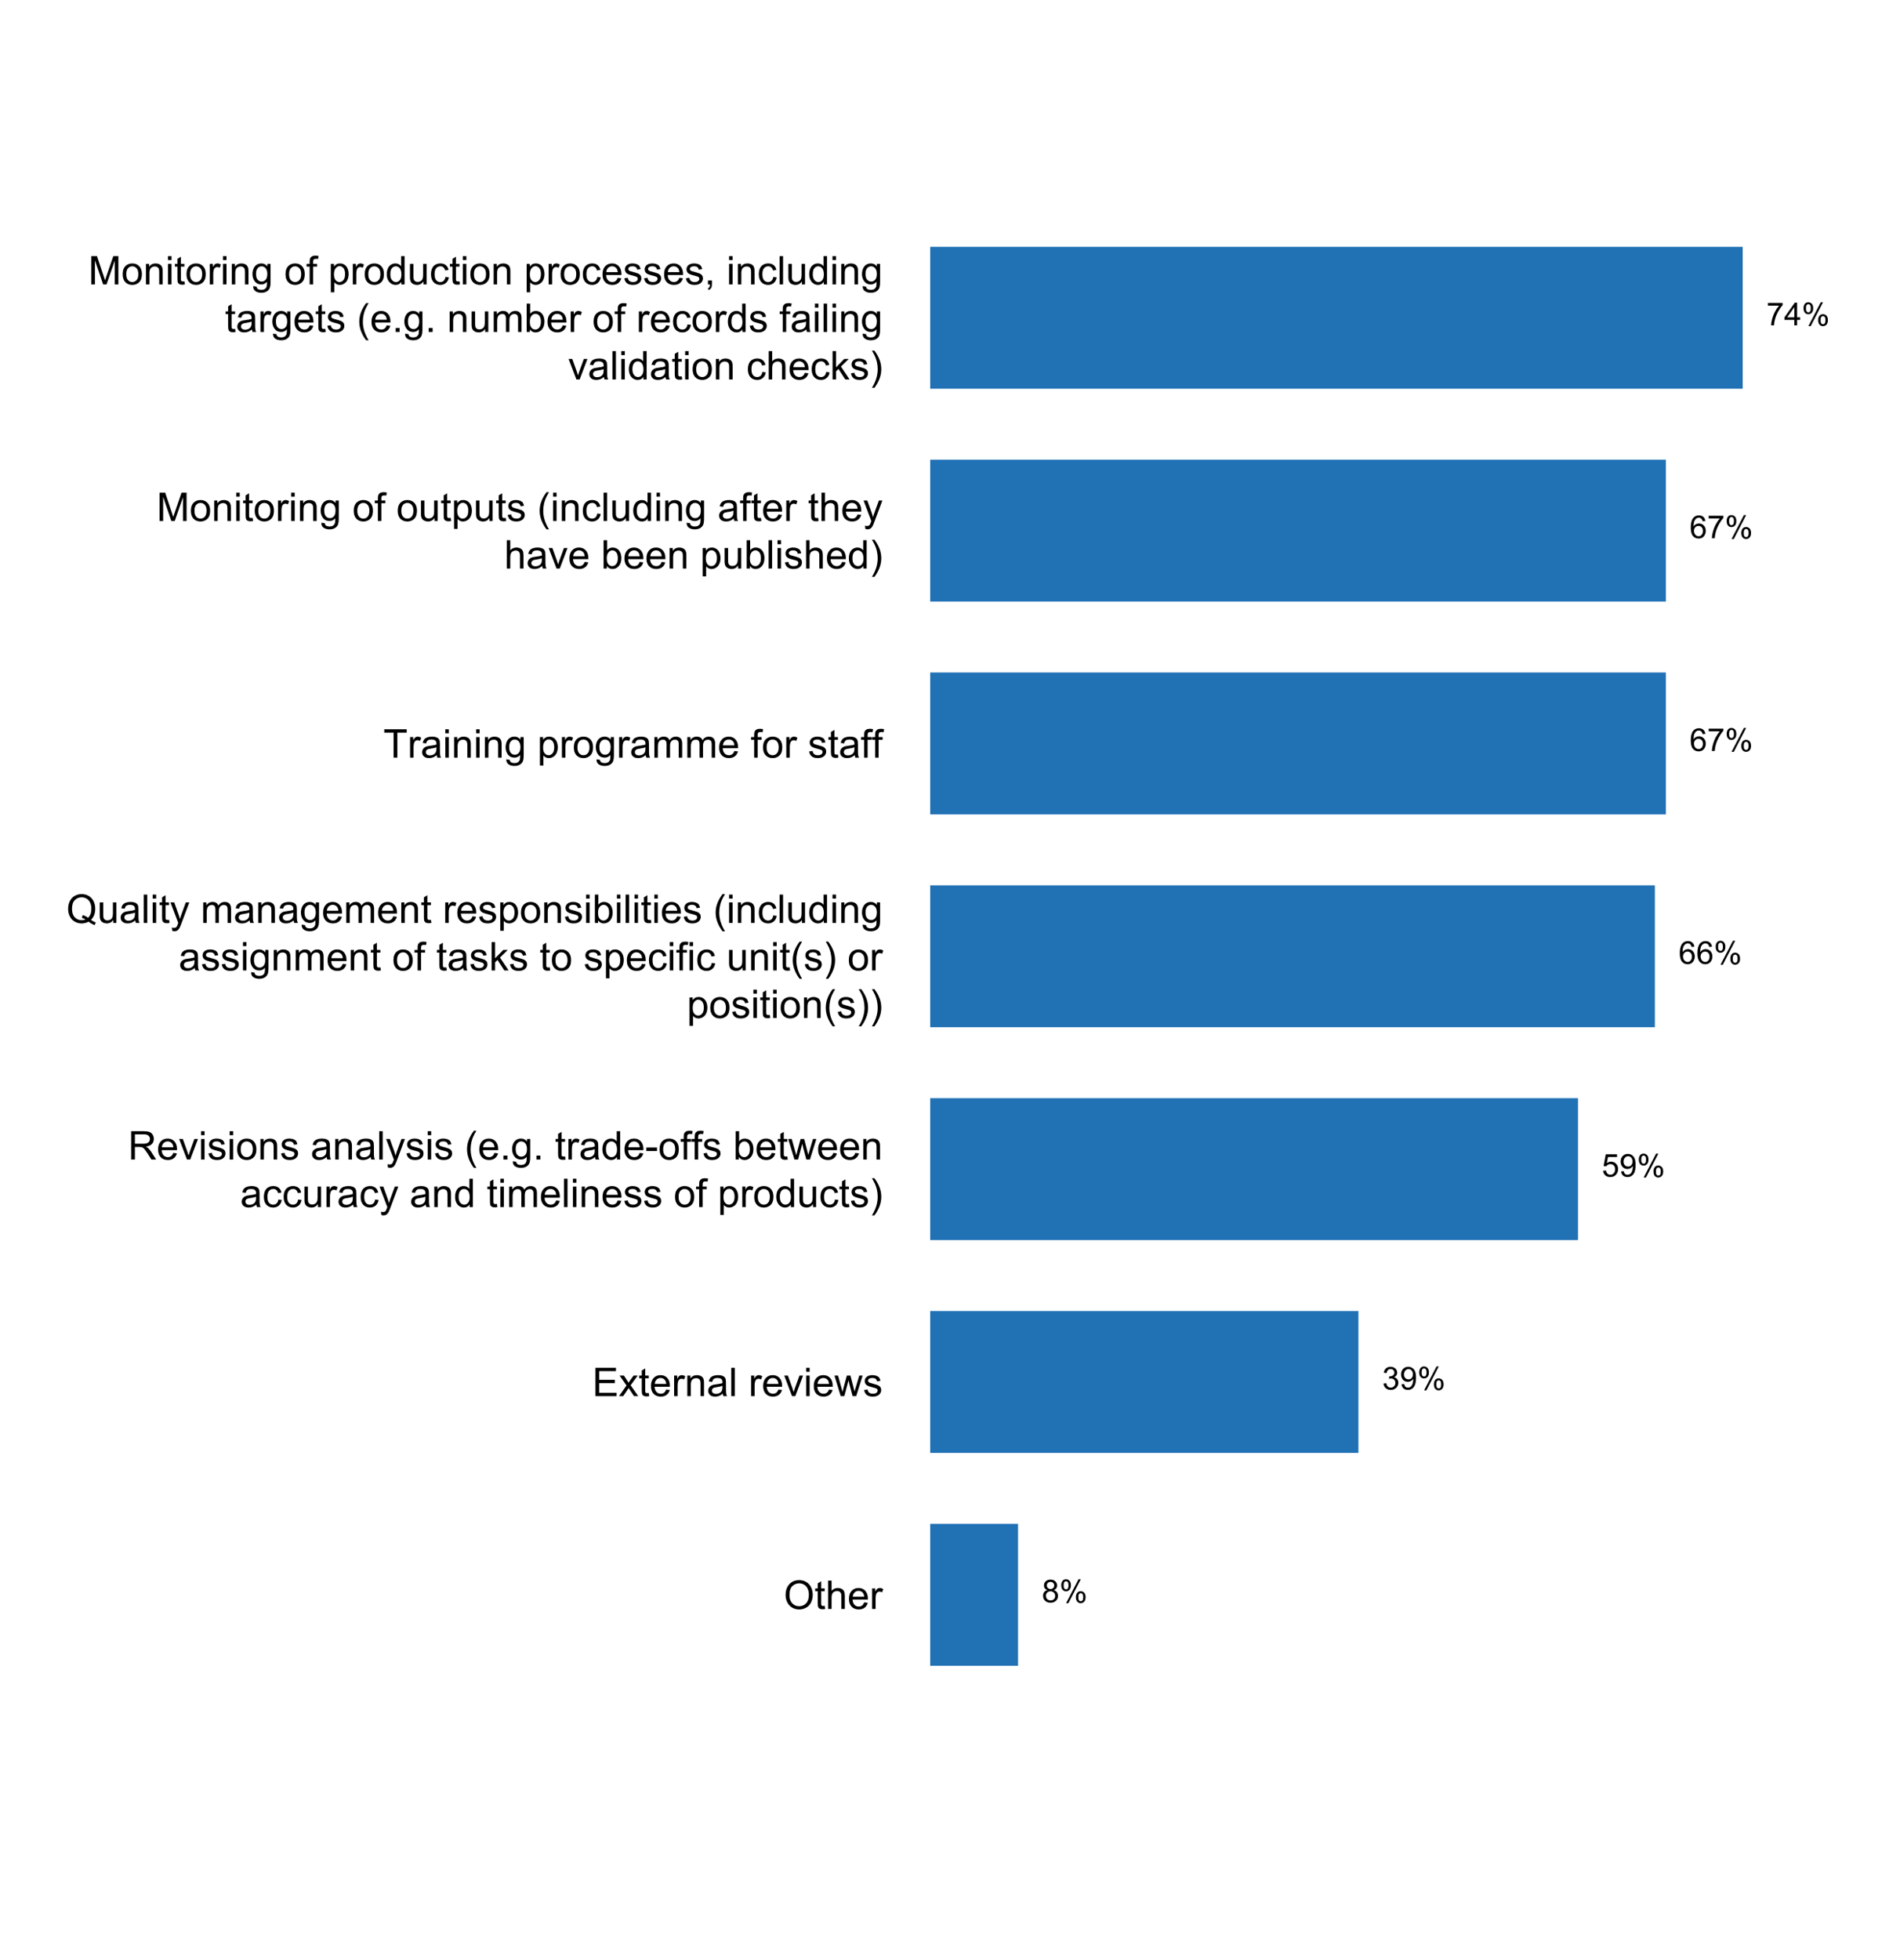 <?xml version="1.0" encoding="UTF-8"?>
<svg xmlns="http://www.w3.org/2000/svg" xmlns:xlink="http://www.w3.org/1999/xlink" width="576pt" height="594pt" viewBox="0 0 576 594" version="1.1">
<defs>
<g>
<symbol overflow="visible" id="glyph0-0">
<path style="stroke:none;" d="M 1.5 0 L 1.5 -7.5 L 7.5 -7.5 L 7.5 0 Z M 1.688 -0.188 L 7.312 -0.188 L 7.312 -7.312 L 1.688 -7.312 Z M 1.688 -0.188 "/>
</symbol>
<symbol overflow="visible" id="glyph0-1">
<path style="stroke:none;" d="M 0.578 -4.184 C 0.574 -5.605 0.957 -6.719 1.727 -7.531 C 2.488 -8.336 3.477 -8.742 4.695 -8.742 C 5.484 -8.742 6.199 -8.551 6.836 -8.172 C 7.473 -7.793 7.957 -7.266 8.293 -6.586 C 8.625 -5.906 8.793 -5.137 8.797 -4.281 C 8.793 -3.41 8.617 -2.633 8.27 -1.945 C 7.914 -1.258 7.418 -0.734 6.773 -0.383 C 6.125 -0.027 5.43 0.145 4.688 0.148 C 3.879 0.145 3.156 -0.047 2.52 -0.438 C 1.879 -0.824 1.395 -1.359 1.07 -2.039 C 0.738 -2.715 0.574 -3.43 0.578 -4.184 Z M 1.75 -4.164 C 1.746 -3.129 2.023 -2.312 2.586 -1.719 C 3.141 -1.121 3.84 -0.824 4.68 -0.828 C 5.535 -0.824 6.238 -1.125 6.793 -1.73 C 7.344 -2.328 7.621 -3.184 7.625 -4.289 C 7.621 -4.984 7.504 -5.594 7.27 -6.117 C 7.031 -6.641 6.684 -7.043 6.23 -7.332 C 5.77 -7.617 5.262 -7.762 4.699 -7.766 C 3.895 -7.762 3.199 -7.484 2.621 -6.934 C 2.035 -6.379 1.746 -5.457 1.75 -4.164 Z M 1.75 -4.164 "/>
</symbol>
<symbol overflow="visible" id="glyph0-2">
<path style="stroke:none;" d="M 3.094 -0.945 L 3.246 -0.012 C 2.949 0.051 2.684 0.082 2.449 0.082 C 2.066 0.082 1.77 0.023 1.559 -0.098 C 1.348 -0.219 1.199 -0.379 1.113 -0.578 C 1.027 -0.773 0.984 -1.188 0.984 -1.82 L 0.984 -5.402 L 0.211 -5.402 L 0.211 -6.223 L 0.984 -6.223 L 0.984 -7.766 L 2.031 -8.398 L 2.031 -6.223 L 3.094 -6.223 L 3.094 -5.402 L 2.031 -5.402 L 2.031 -1.766 C 2.027 -1.461 2.047 -1.27 2.086 -1.184 C 2.125 -1.098 2.184 -1.027 2.27 -0.977 C 2.352 -0.926 2.473 -0.902 2.633 -0.902 C 2.742 -0.902 2.898 -0.914 3.094 -0.945 Z M 3.094 -0.945 "/>
</symbol>
<symbol overflow="visible" id="glyph0-3">
<path style="stroke:none;" d="M 0.789 0 L 0.789 -8.59 L 1.844 -8.59 L 1.844 -5.508 C 2.336 -6.078 2.957 -6.363 3.711 -6.363 C 4.164 -6.363 4.566 -6.27 4.91 -6.09 C 5.25 -5.906 5.492 -5.656 5.641 -5.34 C 5.785 -5.016 5.859 -4.551 5.859 -3.945 L 5.859 0 L 4.805 0 L 4.805 -3.945 C 4.805 -4.469 4.688 -4.852 4.461 -5.094 C 4.227 -5.328 3.906 -5.449 3.492 -5.453 C 3.18 -5.449 2.883 -5.367 2.609 -5.211 C 2.328 -5.047 2.133 -4.828 2.02 -4.551 C 1.898 -4.273 1.84 -3.891 1.844 -3.406 L 1.844 0 Z M 0.789 0 "/>
</symbol>
<symbol overflow="visible" id="glyph0-4">
<path style="stroke:none;" d="M 5.051 -2.004 L 6.141 -1.867 C 5.969 -1.23 5.648 -0.738 5.184 -0.387 C 4.719 -0.035 4.125 0.141 3.406 0.141 C 2.492 0.141 1.77 -0.137 1.238 -0.699 C 0.699 -1.254 0.434 -2.043 0.438 -3.059 C 0.434 -4.105 0.703 -4.918 1.246 -5.496 C 1.781 -6.074 2.48 -6.363 3.344 -6.363 C 4.176 -6.363 4.855 -6.078 5.383 -5.512 C 5.91 -4.945 6.176 -4.148 6.176 -3.125 C 6.176 -3.059 6.172 -2.965 6.172 -2.844 L 1.531 -2.844 C 1.562 -2.156 1.758 -1.633 2.109 -1.27 C 2.457 -0.906 2.891 -0.727 3.41 -0.727 C 3.797 -0.727 4.125 -0.828 4.402 -1.031 C 4.672 -1.234 4.891 -1.559 5.051 -2.004 Z M 1.586 -3.711 L 5.062 -3.711 C 5.016 -4.227 4.883 -4.621 4.664 -4.887 C 4.328 -5.293 3.891 -5.496 3.359 -5.496 C 2.871 -5.496 2.465 -5.332 2.137 -5.008 C 1.805 -4.684 1.621 -4.25 1.586 -3.711 Z M 1.586 -3.711 "/>
</symbol>
<symbol overflow="visible" id="glyph0-5">
<path style="stroke:none;" d="M 0.781 0 L 0.781 -6.223 L 1.727 -6.223 L 1.727 -5.281 C 1.969 -5.719 2.191 -6.012 2.398 -6.152 C 2.602 -6.293 2.828 -6.363 3.078 -6.363 C 3.43 -6.363 3.793 -6.25 4.16 -6.023 L 3.797 -5.047 C 3.539 -5.195 3.281 -5.273 3.023 -5.273 C 2.793 -5.273 2.586 -5.203 2.402 -5.066 C 2.215 -4.926 2.082 -4.734 2.008 -4.488 C 1.891 -4.113 1.832 -3.703 1.836 -3.258 L 1.836 0 Z M 0.781 0 "/>
</symbol>
<symbol overflow="visible" id="glyph0-6">
<path style="stroke:none;" d="M 0.949 0 L 0.949 -8.59 L 7.16 -8.59 L 7.16 -7.578 L 2.086 -7.578 L 2.086 -4.945 L 6.836 -4.945 L 6.836 -3.938 L 2.086 -3.938 L 2.086 -1.016 L 7.359 -1.016 L 7.359 0 Z M 0.949 0 "/>
</symbol>
<symbol overflow="visible" id="glyph0-7">
<path style="stroke:none;" d="M 0.086 0 L 2.359 -3.234 L 0.258 -6.223 L 1.578 -6.223 L 2.531 -4.766 C 2.711 -4.484 2.855 -4.254 2.965 -4.066 C 3.137 -4.324 3.293 -4.551 3.438 -4.75 L 4.488 -6.223 L 5.75 -6.223 L 3.598 -3.293 L 5.914 0 L 4.617 0 L 3.34 -1.934 L 3 -2.453 L 1.367 0 Z M 0.086 0 "/>
</symbol>
<symbol overflow="visible" id="glyph0-8">
<path style="stroke:none;" d="M 0.789 0 L 0.789 -6.223 L 1.742 -6.223 L 1.742 -5.336 C 2.195 -6.02 2.855 -6.363 3.719 -6.363 C 4.09 -6.363 4.434 -6.293 4.754 -6.16 C 5.066 -6.023 5.305 -5.848 5.461 -5.633 C 5.617 -5.41 5.727 -5.152 5.789 -4.852 C 5.828 -4.656 5.848 -4.312 5.848 -3.828 L 5.848 0 L 4.793 0 L 4.793 -3.785 C 4.793 -4.215 4.75 -4.535 4.668 -4.75 C 4.586 -4.961 4.441 -5.129 4.234 -5.258 C 4.023 -5.383 3.777 -5.449 3.5 -5.449 C 3.047 -5.449 2.66 -5.305 2.332 -5.02 C 2.004 -4.734 1.84 -4.195 1.844 -3.398 L 1.844 0 Z M 0.789 0 "/>
</symbol>
<symbol overflow="visible" id="glyph0-9">
<path style="stroke:none;" d="M 4.852 -0.766 C 4.461 -0.434 4.082 -0.199 3.723 -0.062 C 3.355 0.074 2.969 0.141 2.562 0.141 C 1.875 0.141 1.352 -0.023 0.984 -0.359 C 0.617 -0.688 0.434 -1.117 0.434 -1.641 C 0.434 -1.945 0.5 -2.223 0.641 -2.473 C 0.777 -2.723 0.961 -2.926 1.188 -3.082 C 1.41 -3.234 1.664 -3.348 1.945 -3.43 C 2.152 -3.477 2.465 -3.531 2.883 -3.586 C 3.734 -3.688 4.359 -3.809 4.766 -3.949 C 4.766 -4.09 4.77 -4.18 4.77 -4.227 C 4.77 -4.648 4.668 -4.953 4.469 -5.133 C 4.199 -5.371 3.801 -5.488 3.27 -5.492 C 2.77 -5.488 2.402 -5.402 2.168 -5.23 C 1.934 -5.055 1.758 -4.746 1.648 -4.305 L 0.617 -4.445 C 0.707 -4.887 0.863 -5.242 1.078 -5.516 C 1.289 -5.781 1.598 -5.992 2.008 -6.141 C 2.41 -6.289 2.883 -6.363 3.422 -6.363 C 3.953 -6.363 4.383 -6.301 4.715 -6.176 C 5.047 -6.051 5.293 -5.891 5.449 -5.703 C 5.605 -5.512 5.715 -5.273 5.777 -4.984 C 5.809 -4.805 5.824 -4.48 5.828 -4.016 L 5.828 -2.609 C 5.824 -1.625 5.848 -1.004 5.895 -0.746 C 5.941 -0.484 6.031 -0.238 6.164 0 L 5.062 0 C 4.953 -0.219 4.883 -0.473 4.852 -0.766 Z M 4.766 -3.125 C 4.375 -2.965 3.801 -2.832 3.039 -2.727 C 2.605 -2.66 2.301 -2.59 2.121 -2.516 C 1.941 -2.434 1.801 -2.32 1.703 -2.172 C 1.605 -2.02 1.559 -1.852 1.559 -1.672 C 1.559 -1.387 1.664 -1.152 1.875 -0.969 C 2.086 -0.777 2.398 -0.684 2.812 -0.688 C 3.219 -0.684 3.578 -0.773 3.895 -0.953 C 4.211 -1.129 4.445 -1.371 4.594 -1.68 C 4.707 -1.918 4.762 -2.27 4.766 -2.734 Z M 4.766 -3.125 "/>
</symbol>
<symbol overflow="visible" id="glyph0-10">
<path style="stroke:none;" d="M 0.766 0 L 0.766 -8.59 L 1.82 -8.59 L 1.82 0 Z M 0.766 0 "/>
</symbol>
<symbol overflow="visible" id="glyph0-11">
<path style="stroke:none;" d=""/>
</symbol>
<symbol overflow="visible" id="glyph0-12">
<path style="stroke:none;" d="M 2.52 0 L 0.152 -6.223 L 1.266 -6.223 L 2.602 -2.496 C 2.746 -2.09 2.879 -1.672 3 -1.242 C 3.094 -1.57 3.223 -1.965 3.391 -2.426 L 4.773 -6.223 L 5.859 -6.223 L 3.504 0 Z M 2.52 0 "/>
</symbol>
<symbol overflow="visible" id="glyph0-13">
<path style="stroke:none;" d="M 0.797 -7.375 L 0.797 -8.59 L 1.852 -8.59 L 1.852 -7.375 Z M 0.797 0 L 0.797 -6.223 L 1.852 -6.223 L 1.852 0 Z M 0.797 0 "/>
</symbol>
<symbol overflow="visible" id="glyph0-14">
<path style="stroke:none;" d="M 1.938 0 L 0.035 -6.223 L 1.125 -6.223 L 2.117 -2.633 L 2.484 -1.297 C 2.5 -1.359 2.605 -1.789 2.805 -2.578 L 3.797 -6.223 L 4.883 -6.223 L 5.812 -2.613 L 6.125 -1.422 L 6.48 -2.625 L 7.547 -6.223 L 8.57 -6.223 L 6.625 0 L 5.531 0 L 4.539 -3.727 L 4.301 -4.789 L 3.039 0 Z M 1.938 0 "/>
</symbol>
<symbol overflow="visible" id="glyph0-15">
<path style="stroke:none;" d="M 0.367 -1.859 L 1.414 -2.023 C 1.469 -1.602 1.633 -1.281 1.902 -1.059 C 2.168 -0.836 2.543 -0.727 3.023 -0.727 C 3.508 -0.727 3.867 -0.824 4.102 -1.023 C 4.336 -1.219 4.453 -1.449 4.453 -1.719 C 4.453 -1.953 4.348 -2.141 4.141 -2.281 C 3.996 -2.371 3.637 -2.492 3.062 -2.637 C 2.289 -2.832 1.754 -3 1.457 -3.145 C 1.156 -3.285 0.93 -3.48 0.777 -3.734 C 0.621 -3.984 0.543 -4.266 0.547 -4.57 C 0.543 -4.844 0.605 -5.098 0.734 -5.34 C 0.859 -5.574 1.035 -5.773 1.254 -5.93 C 1.418 -6.047 1.641 -6.148 1.926 -6.234 C 2.207 -6.32 2.512 -6.363 2.836 -6.363 C 3.324 -6.363 3.75 -6.293 4.121 -6.152 C 4.488 -6.012 4.762 -5.82 4.938 -5.578 C 5.113 -5.336 5.234 -5.016 5.305 -4.617 L 4.273 -4.477 C 4.223 -4.797 4.086 -5.047 3.863 -5.227 C 3.637 -5.406 3.32 -5.496 2.914 -5.496 C 2.426 -5.496 2.082 -5.414 1.875 -5.254 C 1.664 -5.094 1.559 -4.906 1.562 -4.695 C 1.559 -4.555 1.602 -4.434 1.695 -4.324 C 1.773 -4.211 1.91 -4.117 2.098 -4.043 C 2.203 -4.004 2.512 -3.914 3.031 -3.773 C 3.773 -3.574 4.293 -3.41 4.59 -3.285 C 4.879 -3.156 5.113 -2.973 5.285 -2.73 C 5.453 -2.488 5.535 -2.188 5.539 -1.828 C 5.535 -1.477 5.434 -1.145 5.23 -0.832 C 5.023 -0.52 4.727 -0.277 4.34 -0.113 C 3.953 0.059 3.516 0.141 3.031 0.141 C 2.219 0.141 1.602 -0.027 1.18 -0.363 C 0.754 -0.699 0.484 -1.195 0.367 -1.859 Z M 0.367 -1.859 "/>
</symbol>
<symbol overflow="visible" id="glyph0-16">
<path style="stroke:none;" d="M 0.945 0 L 0.945 -8.59 L 4.75 -8.59 C 5.512 -8.59 6.094 -8.512 6.496 -8.355 C 6.891 -8.199 7.211 -7.926 7.453 -7.539 C 7.691 -7.145 7.809 -6.715 7.812 -6.246 C 7.809 -5.637 7.613 -5.121 7.219 -4.703 C 6.82 -4.285 6.211 -4.02 5.391 -3.906 C 5.691 -3.762 5.918 -3.621 6.078 -3.48 C 6.406 -3.176 6.723 -2.793 7.02 -2.336 L 8.516 0 L 7.086 0 L 5.945 -1.789 C 5.613 -2.301 5.34 -2.695 5.125 -2.973 C 4.91 -3.242 4.719 -3.434 4.551 -3.547 C 4.379 -3.652 4.207 -3.73 4.031 -3.773 C 3.898 -3.797 3.688 -3.809 3.398 -3.812 L 2.078 -3.812 L 2.078 0 Z M 2.078 -4.797 L 4.523 -4.797 C 5.043 -4.793 5.449 -4.848 5.742 -4.957 C 6.031 -5.066 6.254 -5.238 6.41 -5.473 C 6.562 -5.707 6.637 -5.965 6.641 -6.246 C 6.637 -6.652 6.488 -6.984 6.195 -7.246 C 5.898 -7.508 5.434 -7.641 4.797 -7.641 L 2.078 -7.641 Z M 2.078 -4.797 "/>
</symbol>
<symbol overflow="visible" id="glyph0-17">
<path style="stroke:none;" d="M 0.398 -3.109 C 0.398 -4.262 0.719 -5.117 1.359 -5.672 C 1.895 -6.133 2.547 -6.363 3.316 -6.363 C 4.172 -6.363 4.871 -6.082 5.414 -5.52 C 5.953 -4.957 6.223 -4.184 6.227 -3.199 C 6.223 -2.398 6.102 -1.766 5.867 -1.309 C 5.625 -0.848 5.277 -0.492 4.82 -0.238 C 4.359 0.016 3.859 0.141 3.316 0.141 C 2.441 0.141 1.734 -0.137 1.203 -0.695 C 0.664 -1.254 0.398 -2.059 0.398 -3.109 Z M 1.484 -3.109 C 1.48 -2.309 1.656 -1.711 2.004 -1.32 C 2.348 -0.922 2.785 -0.727 3.316 -0.727 C 3.84 -0.727 4.273 -0.926 4.621 -1.324 C 4.969 -1.723 5.145 -2.328 5.145 -3.148 C 5.145 -3.914 4.969 -4.496 4.617 -4.895 C 4.266 -5.289 3.832 -5.488 3.316 -5.492 C 2.785 -5.488 2.348 -5.293 2.004 -4.898 C 1.656 -4.5 1.48 -3.902 1.484 -3.109 Z M 1.484 -3.109 "/>
</symbol>
<symbol overflow="visible" id="glyph0-18">
<path style="stroke:none;" d="M 0.742 2.398 L 0.625 1.406 C 0.855 1.469 1.059 1.5 1.23 1.5 C 1.465 1.5 1.652 1.461 1.793 1.383 C 1.934 1.305 2.047 1.195 2.141 1.055 C 2.203 0.949 2.312 0.688 2.461 0.27 C 2.48 0.207 2.512 0.121 2.555 0.012 L 0.195 -6.223 L 1.328 -6.223 L 2.625 -2.617 C 2.789 -2.16 2.938 -1.68 3.078 -1.18 C 3.195 -1.66 3.34 -2.133 3.508 -2.594 L 4.84 -6.223 L 5.895 -6.223 L 3.527 0.105 C 3.273 0.789 3.074 1.258 2.938 1.516 C 2.746 1.863 2.531 2.117 2.293 2.281 C 2.047 2.438 1.758 2.52 1.422 2.523 C 1.215 2.52 0.988 2.477 0.742 2.398 Z M 0.742 2.398 "/>
</symbol>
<symbol overflow="visible" id="glyph0-19">
<path style="stroke:none;" d="M 2.805 2.523 C 2.223 1.785 1.73 0.93 1.328 -0.055 C 0.926 -1.035 0.727 -2.055 0.727 -3.109 C 0.727 -4.039 0.875 -4.93 1.18 -5.781 C 1.523 -6.77 2.066 -7.754 2.805 -8.734 L 3.562 -8.734 C 3.086 -7.918 2.773 -7.34 2.625 -6.996 C 2.383 -6.457 2.195 -5.895 2.062 -5.309 C 1.895 -4.574 1.809 -3.84 1.812 -3.105 C 1.809 -1.227 2.395 0.648 3.562 2.523 Z M 2.805 2.523 "/>
</symbol>
<symbol overflow="visible" id="glyph0-20">
<path style="stroke:none;" d="M 1.09 0 L 1.09 -1.203 L 2.289 -1.203 L 2.289 0 Z M 1.09 0 "/>
</symbol>
<symbol overflow="visible" id="glyph0-21">
<path style="stroke:none;" d="M 0.598 0.516 L 1.625 0.668 C 1.664 0.98 1.785 1.211 1.98 1.359 C 2.242 1.555 2.598 1.652 3.055 1.652 C 3.539 1.652 3.918 1.555 4.184 1.359 C 4.449 1.164 4.629 0.891 4.723 0.539 C 4.777 0.324 4.801 -0.125 4.797 -0.812 C 4.336 -0.27 3.762 0 3.078 0 C 2.219 0 1.559 -0.309 1.09 -0.926 C 0.621 -1.543 0.387 -2.281 0.387 -3.148 C 0.387 -3.738 0.492 -4.285 0.707 -4.789 C 0.922 -5.289 1.234 -5.68 1.645 -5.953 C 2.051 -6.227 2.531 -6.363 3.082 -6.363 C 3.816 -6.363 4.422 -6.066 4.898 -5.473 L 4.898 -6.223 L 5.871 -6.223 L 5.871 -0.844 C 5.871 0.125 5.77 0.809 5.574 1.215 C 5.375 1.613 5.062 1.934 4.637 2.172 C 4.207 2.402 3.684 2.52 3.059 2.523 C 2.316 2.52 1.715 2.352 1.258 2.023 C 0.801 1.688 0.582 1.188 0.598 0.516 Z M 1.469 -3.223 C 1.465 -2.406 1.629 -1.809 1.957 -1.438 C 2.281 -1.059 2.688 -0.871 3.176 -0.875 C 3.66 -0.871 4.066 -1.059 4.395 -1.434 C 4.723 -1.805 4.887 -2.391 4.887 -3.188 C 4.887 -3.945 4.715 -4.52 4.379 -4.91 C 4.039 -5.297 3.633 -5.488 3.156 -5.492 C 2.684 -5.488 2.285 -5.297 1.961 -4.918 C 1.629 -4.535 1.465 -3.973 1.469 -3.223 Z M 1.469 -3.223 "/>
</symbol>
<symbol overflow="visible" id="glyph0-22">
<path style="stroke:none;" d="M 4.828 0 L 4.828 -0.785 C 4.43 -0.168 3.848 0.141 3.086 0.141 C 2.59 0.141 2.133 0.004 1.719 -0.27 C 1.297 -0.543 0.977 -0.922 0.75 -1.414 C 0.523 -1.898 0.41 -2.465 0.41 -3.105 C 0.41 -3.727 0.512 -4.289 0.719 -4.797 C 0.926 -5.301 1.238 -5.688 1.652 -5.957 C 2.066 -6.227 2.527 -6.363 3.039 -6.363 C 3.41 -6.363 3.746 -6.281 4.043 -6.125 C 4.336 -5.965 4.574 -5.762 4.758 -5.508 L 4.758 -8.59 L 5.805 -8.59 L 5.805 0 Z M 1.492 -3.105 C 1.488 -2.309 1.656 -1.711 1.996 -1.316 C 2.328 -0.922 2.727 -0.727 3.188 -0.727 C 3.648 -0.727 4.039 -0.914 4.359 -1.293 C 4.68 -1.668 4.84 -2.242 4.844 -3.016 C 4.84 -3.867 4.676 -4.492 4.352 -4.895 C 4.02 -5.289 3.617 -5.488 3.141 -5.492 C 2.672 -5.488 2.277 -5.297 1.965 -4.918 C 1.645 -4.531 1.488 -3.93 1.492 -3.105 Z M 1.492 -3.105 "/>
</symbol>
<symbol overflow="visible" id="glyph0-23">
<path style="stroke:none;" d="M 0.383 -2.578 L 0.383 -3.641 L 3.621 -3.641 L 3.621 -2.578 Z M 0.383 -2.578 "/>
</symbol>
<symbol overflow="visible" id="glyph0-24">
<path style="stroke:none;" d="M 1.043 0 L 1.043 -5.402 L 0.109 -5.402 L 0.109 -6.223 L 1.043 -6.223 L 1.043 -6.883 C 1.043 -7.301 1.078 -7.613 1.156 -7.816 C 1.25 -8.09 1.43 -8.309 1.688 -8.48 C 1.945 -8.645 2.305 -8.73 2.766 -8.734 C 3.062 -8.73 3.391 -8.695 3.75 -8.633 L 3.594 -7.711 C 3.371 -7.75 3.164 -7.77 2.969 -7.77 C 2.648 -7.77 2.422 -7.699 2.293 -7.562 C 2.156 -7.426 2.09 -7.172 2.094 -6.797 L 2.094 -6.223 L 3.305 -6.223 L 3.305 -5.402 L 2.094 -5.402 L 2.094 0 Z M 1.043 0 "/>
</symbol>
<symbol overflow="visible" id="glyph0-25">
<path style="stroke:none;" d="M 1.766 0 L 0.785 0 L 0.785 -8.59 L 1.84 -8.59 L 1.84 -5.523 C 2.285 -6.082 2.852 -6.363 3.547 -6.363 C 3.922 -6.363 4.285 -6.285 4.629 -6.129 C 4.973 -5.973 5.254 -5.754 5.473 -5.48 C 5.691 -5.199 5.863 -4.863 5.992 -4.469 C 6.113 -4.074 6.176 -3.652 6.18 -3.203 C 6.176 -2.137 5.914 -1.312 5.391 -0.73 C 4.863 -0.148 4.23 0.141 3.492 0.141 C 2.758 0.141 2.18 -0.164 1.766 -0.781 Z M 1.75 -3.156 C 1.746 -2.41 1.848 -1.871 2.055 -1.539 C 2.387 -0.996 2.836 -0.727 3.406 -0.727 C 3.859 -0.727 4.258 -0.926 4.598 -1.328 C 4.93 -1.727 5.098 -2.324 5.102 -3.117 C 5.098 -3.93 4.938 -4.527 4.617 -4.914 C 4.297 -5.301 3.906 -5.496 3.453 -5.496 C 2.984 -5.496 2.586 -5.293 2.254 -4.895 C 1.914 -4.492 1.746 -3.914 1.75 -3.156 Z M 1.75 -3.156 "/>
</symbol>
<symbol overflow="visible" id="glyph0-26">
<path style="stroke:none;" d="M 4.852 -2.281 L 5.891 -2.145 C 5.773 -1.426 5.484 -0.863 5.02 -0.465 C 4.551 -0.059 3.977 0.141 3.297 0.141 C 2.445 0.141 1.762 -0.137 1.246 -0.695 C 0.727 -1.25 0.469 -2.047 0.469 -3.086 C 0.469 -3.754 0.578 -4.344 0.801 -4.852 C 1.023 -5.355 1.363 -5.73 1.816 -5.984 C 2.27 -6.234 2.766 -6.363 3.305 -6.363 C 3.98 -6.363 4.531 -6.191 4.965 -5.848 C 5.391 -5.504 5.668 -5.02 5.789 -4.395 L 4.766 -4.234 C 4.664 -4.652 4.492 -4.969 4.246 -5.18 C 3.996 -5.391 3.695 -5.496 3.344 -5.496 C 2.809 -5.496 2.379 -5.305 2.051 -4.922 C 1.719 -4.539 1.551 -3.938 1.555 -3.117 C 1.551 -2.281 1.711 -1.672 2.035 -1.293 C 2.352 -0.914 2.77 -0.727 3.289 -0.727 C 3.695 -0.727 4.043 -0.852 4.324 -1.105 C 4.602 -1.359 4.777 -1.75 4.852 -2.281 Z M 4.852 -2.281 "/>
</symbol>
<symbol overflow="visible" id="glyph0-27">
<path style="stroke:none;" d="M 4.867 0 L 4.867 -0.914 C 4.379 -0.211 3.723 0.141 2.895 0.141 C 2.527 0.141 2.184 0.07 1.867 -0.07 C 1.547 -0.211 1.309 -0.387 1.156 -0.602 C 1 -0.812 0.895 -1.074 0.832 -1.383 C 0.785 -1.59 0.762 -1.918 0.766 -2.367 L 0.766 -6.223 L 1.82 -6.223 L 1.82 -2.773 C 1.816 -2.219 1.84 -1.848 1.887 -1.656 C 1.949 -1.379 2.09 -1.16 2.309 -1.004 C 2.523 -0.84 2.789 -0.762 3.105 -0.766 C 3.418 -0.762 3.715 -0.844 3.996 -1.008 C 4.273 -1.172 4.469 -1.391 4.586 -1.672 C 4.699 -1.949 4.758 -2.355 4.758 -2.891 L 4.758 -6.223 L 5.812 -6.223 L 5.812 0 Z M 4.867 0 "/>
</symbol>
<symbol overflow="visible" id="glyph0-28">
<path style="stroke:none;" d="M 0.789 0 L 0.789 -6.223 L 1.734 -6.223 L 1.734 -5.352 C 1.93 -5.648 2.188 -5.895 2.512 -6.082 C 2.836 -6.27 3.207 -6.363 3.621 -6.363 C 4.082 -6.363 4.457 -6.266 4.754 -6.074 C 5.043 -5.883 5.254 -5.617 5.379 -5.273 C 5.871 -6 6.512 -6.363 7.301 -6.363 C 7.918 -6.363 8.391 -6.191 8.723 -5.848 C 9.055 -5.504 9.223 -4.977 9.223 -4.273 L 9.223 0 L 8.172 0 L 8.172 -3.922 C 8.168 -4.34 8.133 -4.645 8.07 -4.832 C 8 -5.016 7.879 -5.164 7.699 -5.277 C 7.52 -5.391 7.309 -5.449 7.066 -5.449 C 6.629 -5.449 6.266 -5.301 5.977 -5.012 C 5.688 -4.719 5.543 -4.254 5.543 -3.617 L 5.543 0 L 4.488 0 L 4.488 -4.043 C 4.488 -4.512 4.402 -4.863 4.23 -5.098 C 4.059 -5.332 3.777 -5.449 3.387 -5.449 C 3.09 -5.449 2.812 -5.371 2.562 -5.215 C 2.309 -5.059 2.129 -4.828 2.016 -4.527 C 1.898 -4.227 1.84 -3.793 1.844 -3.227 L 1.844 0 Z M 0.789 0 "/>
</symbol>
<symbol overflow="visible" id="glyph0-29">
<path style="stroke:none;" d="M 0.789 2.383 L 0.789 -6.223 L 1.75 -6.223 L 1.75 -5.414 C 1.977 -5.73 2.234 -5.965 2.52 -6.125 C 2.801 -6.281 3.145 -6.363 3.555 -6.363 C 4.082 -6.363 4.551 -6.227 4.961 -5.953 C 5.363 -5.68 5.672 -5.293 5.883 -4.793 C 6.09 -4.293 6.191 -3.746 6.195 -3.156 C 6.191 -2.52 6.078 -1.945 5.852 -1.438 C 5.621 -0.922 5.289 -0.531 4.855 -0.266 C 4.418 0.008 3.961 0.141 3.48 0.141 C 3.129 0.141 2.812 0.066 2.535 -0.082 C 2.254 -0.23 2.023 -0.418 1.844 -0.645 L 1.844 2.383 Z M 1.746 -3.078 C 1.746 -2.273 1.906 -1.684 2.23 -1.301 C 2.555 -0.918 2.949 -0.727 3.41 -0.727 C 3.879 -0.727 4.277 -0.922 4.613 -1.32 C 4.945 -1.711 5.113 -2.328 5.117 -3.164 C 5.113 -3.953 4.949 -4.547 4.625 -4.945 C 4.297 -5.34 3.91 -5.535 3.457 -5.539 C 3.004 -5.535 2.605 -5.324 2.262 -4.906 C 1.918 -4.484 1.746 -3.875 1.746 -3.078 Z M 1.746 -3.078 "/>
</symbol>
<symbol overflow="visible" id="glyph0-30">
<path style="stroke:none;" d="M 1.484 2.523 L 0.727 2.523 C 1.891 0.648 2.473 -1.227 2.477 -3.105 C 2.473 -3.84 2.391 -4.566 2.227 -5.289 C 2.094 -5.875 1.906 -6.438 1.672 -6.977 C 1.516 -7.328 1.203 -7.914 0.727 -8.734 L 1.484 -8.734 C 2.215 -7.754 2.758 -6.77 3.109 -5.781 C 3.41 -4.93 3.562 -4.039 3.562 -3.109 C 3.562 -2.055 3.359 -1.035 2.957 -0.055 C 2.551 0.93 2.059 1.785 1.484 2.523 Z M 1.484 2.523 "/>
</symbol>
<symbol overflow="visible" id="glyph0-31">
<path style="stroke:none;" d="M 7.438 -0.922 C 7.961 -0.555 8.449 -0.289 8.895 -0.125 L 8.562 0.668 C 7.938 0.445 7.324 0.094 6.715 -0.387 C 6.074 -0.031 5.371 0.145 4.605 0.148 C 3.824 0.145 3.117 -0.039 2.488 -0.414 C 1.852 -0.785 1.363 -1.312 1.027 -1.996 C 0.684 -2.672 0.516 -3.438 0.516 -4.297 C 0.516 -5.141 0.688 -5.914 1.031 -6.609 C 1.375 -7.305 1.863 -7.832 2.5 -8.195 C 3.133 -8.559 3.844 -8.742 4.629 -8.742 C 5.422 -8.742 6.137 -8.551 6.773 -8.176 C 7.406 -7.793 7.891 -7.266 8.227 -6.594 C 8.562 -5.914 8.73 -5.152 8.73 -4.301 C 8.73 -3.594 8.621 -2.957 8.406 -2.395 C 8.191 -1.828 7.867 -1.336 7.438 -0.922 Z M 4.934 -2.375 C 5.59 -2.188 6.129 -1.914 6.555 -1.555 C 7.223 -2.16 7.559 -3.078 7.559 -4.301 C 7.559 -4.996 7.438 -5.602 7.203 -6.121 C 6.965 -6.641 6.621 -7.043 6.168 -7.332 C 5.711 -7.617 5.199 -7.762 4.633 -7.766 C 3.785 -7.762 3.082 -7.473 2.523 -6.895 C 1.965 -6.312 1.688 -5.445 1.688 -4.297 C 1.688 -3.172 1.961 -2.316 2.516 -1.723 C 3.062 -1.125 3.77 -0.824 4.633 -0.828 C 5.035 -0.824 5.418 -0.902 5.781 -1.055 C 5.426 -1.281 5.051 -1.445 4.656 -1.547 Z M 4.934 -2.375 "/>
</symbol>
<symbol overflow="visible" id="glyph0-32">
<path style="stroke:none;" d="M 0.797 0 L 0.797 -8.59 L 1.852 -8.59 L 1.852 -3.691 L 4.348 -6.223 L 5.711 -6.223 L 3.336 -3.914 L 5.953 0 L 4.652 0 L 2.594 -3.18 L 1.852 -2.469 L 1.852 0 Z M 0.797 0 "/>
</symbol>
<symbol overflow="visible" id="glyph0-33">
<path style="stroke:none;" d="M 3.109 0 L 3.109 -7.578 L 0.281 -7.578 L 0.281 -8.59 L 7.09 -8.59 L 7.09 -7.578 L 4.25 -7.578 L 4.25 0 Z M 3.109 0 "/>
</symbol>
<symbol overflow="visible" id="glyph0-34">
<path style="stroke:none;" d="M 0.891 0 L 0.891 -8.59 L 2.602 -8.59 L 4.633 -2.508 C 4.816 -1.938 4.953 -1.512 5.047 -1.234 C 5.141 -1.543 5.293 -2.004 5.5 -2.613 L 7.559 -8.59 L 9.086 -8.59 L 9.086 0 L 7.992 0 L 7.992 -7.188 L 5.496 0 L 4.469 0 L 1.984 -7.312 L 1.984 0 Z M 0.891 0 "/>
</symbol>
<symbol overflow="visible" id="glyph0-35">
<path style="stroke:none;" d="M 1.066 0 L 1.066 -1.203 L 2.266 -1.203 L 2.266 0 C 2.262 0.441 2.184 0.797 2.031 1.07 C 1.871 1.34 1.625 1.551 1.289 1.699 L 0.996 1.25 C 1.215 1.148 1.379 1.004 1.488 0.816 C 1.594 0.621 1.652 0.352 1.664 0 Z M 1.066 0 "/>
</symbol>
<symbol overflow="visible" id="glyph1-0">
<path style="stroke:none;" d="M 1.199 0 L 1.199 -6 L 6 -6 L 6 0 Z M 1.352 -0.148 L 5.852 -0.148 L 5.852 -5.852 L 1.352 -5.852 Z M 1.352 -0.148 "/>
</symbol>
<symbol overflow="visible" id="glyph1-1">
<path style="stroke:none;" d="M 1.695 -3.727 C 1.344 -3.852 1.086 -4.031 0.918 -4.273 C 0.746 -4.508 0.66 -4.793 0.664 -5.129 C 0.66 -5.625 0.84 -6.047 1.203 -6.387 C 1.559 -6.727 2.039 -6.895 2.641 -6.898 C 3.238 -6.895 3.719 -6.723 4.086 -6.375 C 4.449 -6.027 4.633 -5.602 4.637 -5.105 C 4.633 -4.781 4.551 -4.504 4.383 -4.27 C 4.215 -4.031 3.961 -3.852 3.625 -3.727 C 4.043 -3.586 4.363 -3.363 4.586 -3.059 C 4.805 -2.754 4.914 -2.387 4.918 -1.965 C 4.914 -1.371 4.707 -0.879 4.293 -0.48 C 3.875 -0.082 3.328 0.117 2.652 0.117 C 1.973 0.117 1.426 -0.082 1.012 -0.484 C 0.594 -0.883 0.387 -1.383 0.391 -1.988 C 0.387 -2.43 0.5 -2.805 0.73 -3.109 C 0.953 -3.41 1.273 -3.617 1.695 -3.727 Z M 1.527 -5.156 C 1.523 -4.828 1.629 -4.562 1.84 -4.359 C 2.051 -4.152 2.32 -4.047 2.656 -4.051 C 2.977 -4.047 3.246 -4.148 3.457 -4.355 C 3.664 -4.559 3.766 -4.812 3.77 -5.109 C 3.766 -5.418 3.66 -5.676 3.445 -5.891 C 3.23 -6.098 2.965 -6.203 2.648 -6.207 C 2.324 -6.203 2.055 -6.102 1.844 -5.895 C 1.629 -5.688 1.523 -5.441 1.527 -5.156 Z M 1.258 -1.984 C 1.254 -1.738 1.309 -1.504 1.426 -1.281 C 1.535 -1.055 1.707 -0.883 1.934 -0.762 C 2.16 -0.637 2.402 -0.574 2.664 -0.578 C 3.062 -0.574 3.395 -0.703 3.66 -0.965 C 3.922 -1.223 4.055 -1.551 4.055 -1.953 C 4.055 -2.355 3.918 -2.691 3.648 -2.961 C 3.375 -3.223 3.035 -3.355 2.633 -3.359 C 2.234 -3.355 1.906 -3.227 1.648 -2.965 C 1.383 -2.703 1.254 -2.375 1.258 -1.984 Z M 1.258 -1.984 "/>
</symbol>
<symbol overflow="visible" id="glyph1-2">
<path style="stroke:none;" d="M 0.559 -5.223 C 0.555 -5.707 0.68 -6.125 0.926 -6.473 C 1.172 -6.812 1.527 -6.984 2 -6.988 C 2.43 -6.984 2.789 -6.832 3.07 -6.527 C 3.352 -6.219 3.492 -5.766 3.496 -5.172 C 3.492 -4.586 3.348 -4.137 3.066 -3.824 C 2.777 -3.508 2.426 -3.352 2.012 -3.355 C 1.59 -3.352 1.246 -3.508 0.973 -3.82 C 0.695 -4.129 0.555 -4.594 0.559 -5.223 Z M 2.023 -6.406 C 1.812 -6.402 1.641 -6.312 1.5 -6.133 C 1.359 -5.949 1.289 -5.617 1.293 -5.137 C 1.289 -4.695 1.359 -4.387 1.504 -4.207 C 1.641 -4.027 1.812 -3.938 2.023 -3.938 C 2.234 -3.938 2.41 -4.027 2.551 -4.207 C 2.688 -4.387 2.758 -4.719 2.762 -5.203 C 2.758 -5.645 2.688 -5.953 2.551 -6.137 C 2.406 -6.312 2.23 -6.402 2.023 -6.406 Z M 2.031 0.254 L 5.789 -6.988 L 6.473 -6.988 L 2.727 0.254 Z M 5 -1.613 C 4.996 -2.102 5.121 -2.52 5.371 -2.863 C 5.617 -3.203 5.977 -3.375 6.449 -3.379 C 6.879 -3.375 7.234 -3.223 7.52 -2.918 C 7.801 -2.609 7.945 -2.156 7.945 -1.562 C 7.945 -0.977 7.801 -0.527 7.516 -0.215 C 7.227 0.098 6.871 0.25 6.453 0.254 C 6.035 0.25 5.691 0.098 5.414 -0.211 C 5.137 -0.523 4.996 -0.988 5 -1.613 Z M 6.473 -2.797 C 6.258 -2.793 6.082 -2.703 5.945 -2.523 C 5.805 -2.34 5.734 -2.008 5.738 -1.527 C 5.734 -1.086 5.805 -0.777 5.949 -0.598 C 6.086 -0.418 6.262 -0.328 6.469 -0.328 C 6.684 -0.328 6.859 -0.418 7 -0.598 C 7.137 -0.777 7.207 -1.109 7.211 -1.594 C 7.207 -2.035 7.137 -2.344 7 -2.527 C 6.855 -2.703 6.68 -2.793 6.473 -2.797 Z M 6.473 -2.797 "/>
</symbol>
<symbol overflow="visible" id="glyph1-3">
<path style="stroke:none;" d="M 0.402 -1.812 L 1.246 -1.926 C 1.34 -1.445 1.504 -1.102 1.738 -0.895 C 1.969 -0.68 2.254 -0.574 2.594 -0.578 C 2.988 -0.574 3.324 -0.711 3.598 -0.988 C 3.871 -1.262 4.008 -1.602 4.008 -2.012 C 4.008 -2.395 3.879 -2.715 3.629 -2.969 C 3.371 -3.219 3.051 -3.344 2.664 -3.348 C 2.5 -3.344 2.301 -3.312 2.066 -3.254 L 2.16 -3.992 C 2.215 -3.984 2.262 -3.984 2.297 -3.984 C 2.656 -3.984 2.977 -4.078 3.266 -4.266 C 3.551 -4.453 3.695 -4.742 3.699 -5.133 C 3.695 -5.441 3.59 -5.695 3.383 -5.902 C 3.172 -6.102 2.902 -6.203 2.574 -6.207 C 2.242 -6.203 1.969 -6.102 1.754 -5.895 C 1.531 -5.688 1.391 -5.379 1.332 -4.969 L 0.488 -5.117 C 0.586 -5.68 0.82 -6.121 1.188 -6.434 C 1.551 -6.742 2.008 -6.895 2.555 -6.898 C 2.93 -6.895 3.273 -6.816 3.59 -6.656 C 3.902 -6.496 4.145 -6.277 4.312 -6 C 4.48 -5.719 4.562 -5.422 4.566 -5.113 C 4.562 -4.812 4.484 -4.543 4.324 -4.301 C 4.164 -4.059 3.926 -3.863 3.617 -3.723 C 4.02 -3.625 4.336 -3.43 4.562 -3.137 C 4.785 -2.84 4.898 -2.473 4.902 -2.031 C 4.898 -1.426 4.68 -0.918 4.246 -0.504 C 3.805 -0.09 3.25 0.117 2.586 0.121 C 1.98 0.117 1.48 -0.059 1.086 -0.418 C 0.684 -0.773 0.457 -1.238 0.402 -1.812 Z M 0.402 -1.812 "/>
</symbol>
<symbol overflow="visible" id="glyph1-4">
<path style="stroke:none;" d="M 0.523 -1.59 L 1.336 -1.664 C 1.402 -1.281 1.531 -1.004 1.727 -0.836 C 1.918 -0.66 2.168 -0.574 2.477 -0.578 C 2.73 -0.574 2.957 -0.633 3.156 -0.754 C 3.348 -0.871 3.508 -1.031 3.637 -1.23 C 3.758 -1.426 3.863 -1.691 3.949 -2.031 C 4.035 -2.367 4.078 -2.711 4.078 -3.066 C 4.078 -3.098 4.074 -3.156 4.074 -3.234 C 3.902 -2.965 3.672 -2.746 3.383 -2.578 C 3.086 -2.41 2.77 -2.324 2.434 -2.328 C 1.859 -2.324 1.379 -2.531 0.988 -2.945 C 0.594 -3.355 0.398 -3.898 0.398 -4.578 C 0.398 -5.273 0.602 -5.836 1.016 -6.262 C 1.422 -6.684 1.938 -6.895 2.559 -6.898 C 3.004 -6.895 3.414 -6.777 3.785 -6.539 C 4.152 -6.297 4.434 -5.953 4.629 -5.512 C 4.82 -5.062 4.914 -4.418 4.918 -3.578 C 4.914 -2.695 4.82 -1.996 4.629 -1.477 C 4.438 -0.957 4.152 -0.559 3.777 -0.289 C 3.398 -0.016 2.957 0.117 2.457 0.117 C 1.914 0.117 1.477 -0.031 1.137 -0.328 C 0.797 -0.625 0.59 -1.043 0.523 -1.59 Z M 3.98 -4.621 C 3.977 -5.102 3.848 -5.484 3.594 -5.773 C 3.332 -6.055 3.023 -6.199 2.664 -6.203 C 2.285 -6.199 1.957 -6.047 1.684 -5.742 C 1.402 -5.434 1.266 -5.035 1.266 -4.551 C 1.266 -4.109 1.395 -3.754 1.66 -3.484 C 1.922 -3.207 2.25 -3.07 2.641 -3.074 C 3.027 -3.07 3.348 -3.207 3.602 -3.484 C 3.852 -3.754 3.977 -4.133 3.98 -4.621 Z M 3.98 -4.621 "/>
</symbol>
<symbol overflow="visible" id="glyph1-5">
<path style="stroke:none;" d="M 0.398 -1.801 L 1.285 -1.875 C 1.348 -1.441 1.5 -1.117 1.742 -0.902 C 1.977 -0.684 2.266 -0.574 2.605 -0.578 C 3.008 -0.574 3.352 -0.727 3.637 -1.035 C 3.914 -1.34 4.055 -1.746 4.059 -2.254 C 4.055 -2.734 3.918 -3.113 3.652 -3.395 C 3.379 -3.668 3.027 -3.809 2.594 -3.812 C 2.316 -3.809 2.07 -3.746 1.855 -3.625 C 1.633 -3.5 1.461 -3.34 1.34 -3.145 L 0.547 -3.25 L 1.215 -6.777 L 4.633 -6.777 L 4.633 -5.973 L 1.891 -5.973 L 1.52 -4.125 C 1.926 -4.41 2.359 -4.551 2.816 -4.555 C 3.414 -4.551 3.922 -4.344 4.336 -3.93 C 4.746 -3.512 4.949 -2.977 4.953 -2.328 C 4.949 -1.703 4.77 -1.168 4.41 -0.719 C 3.969 -0.16 3.367 0.117 2.605 0.117 C 1.977 0.117 1.465 -0.055 1.074 -0.406 C 0.676 -0.754 0.453 -1.219 0.398 -1.801 Z M 0.398 -1.801 "/>
</symbol>
<symbol overflow="visible" id="glyph1-6">
<path style="stroke:none;" d="M 4.777 -5.188 L 3.938 -5.125 C 3.859 -5.453 3.75 -5.691 3.617 -5.844 C 3.387 -6.082 3.105 -6.203 2.773 -6.207 C 2.5 -6.203 2.266 -6.129 2.066 -5.98 C 1.797 -5.785 1.586 -5.504 1.438 -5.133 C 1.281 -4.758 1.203 -4.227 1.199 -3.543 C 1.398 -3.852 1.648 -4.082 1.945 -4.23 C 2.238 -4.379 2.543 -4.453 2.867 -4.457 C 3.426 -4.453 3.906 -4.246 4.305 -3.836 C 4.699 -3.418 4.898 -2.883 4.898 -2.23 C 4.898 -1.797 4.805 -1.395 4.617 -1.027 C 4.43 -0.652 4.172 -0.371 3.852 -0.176 C 3.523 0.02 3.156 0.117 2.746 0.117 C 2.039 0.117 1.465 -0.141 1.023 -0.656 C 0.578 -1.172 0.355 -2.023 0.359 -3.215 C 0.355 -4.539 0.602 -5.504 1.098 -6.113 C 1.52 -6.633 2.098 -6.895 2.828 -6.898 C 3.363 -6.895 3.805 -6.746 4.152 -6.445 C 4.496 -6.141 4.703 -5.719 4.777 -5.188 Z M 1.332 -2.227 C 1.328 -1.934 1.391 -1.652 1.516 -1.391 C 1.637 -1.121 1.809 -0.922 2.035 -0.785 C 2.254 -0.645 2.488 -0.574 2.734 -0.578 C 3.086 -0.574 3.391 -0.719 3.648 -1.008 C 3.902 -1.293 4.031 -1.684 4.035 -2.18 C 4.031 -2.652 3.906 -3.023 3.656 -3.301 C 3.402 -3.57 3.082 -3.707 2.699 -3.711 C 2.316 -3.707 1.992 -3.57 1.73 -3.301 C 1.461 -3.023 1.328 -2.668 1.332 -2.227 Z M 1.332 -2.227 "/>
</symbol>
<symbol overflow="visible" id="glyph1-7">
<path style="stroke:none;" d="M 0.453 -5.973 L 0.453 -6.781 L 4.902 -6.781 L 4.902 -6.125 C 4.461 -5.656 4.027 -5.039 3.602 -4.27 C 3.168 -3.496 2.836 -2.703 2.605 -1.891 C 2.434 -1.312 2.324 -0.684 2.281 0 L 1.414 0 C 1.422 -0.539 1.531 -1.191 1.734 -1.961 C 1.938 -2.723 2.227 -3.461 2.609 -4.176 C 2.984 -4.883 3.391 -5.48 3.82 -5.973 Z M 0.453 -5.973 "/>
</symbol>
<symbol overflow="visible" id="glyph1-8">
<path style="stroke:none;" d="M 3.102 0 L 3.102 -1.645 L 0.121 -1.645 L 0.121 -2.418 L 3.258 -6.871 L 3.945 -6.871 L 3.945 -2.418 L 4.875 -2.418 L 4.875 -1.645 L 3.945 -1.645 L 3.945 0 Z M 3.102 -2.418 L 3.102 -5.516 L 0.953 -2.418 Z M 3.102 -2.418 "/>
</symbol>
</g>
</defs>
<g id="surface9405">
<rect x="0" y="0" width="576" height="594" style="fill:rgb(100%,100%,100%);fill-opacity:1;stroke:none;"/>
<path style=" stroke:none;fill-rule:nonzero;fill:rgb(12.941%,44.314%,70.98%);fill-opacity:1;" d="M 282 504.801 L 308.629 504.801 L 308.629 461.801 L 282 461.801 Z M 282 504.801 "/>
<path style=" stroke:none;fill-rule:nonzero;fill:rgb(12.941%,44.314%,70.98%);fill-opacity:1;" d="M 282 440.301 L 411.812 440.301 L 411.812 397.301 L 282 397.301 Z M 282 440.301 "/>
<path style=" stroke:none;fill-rule:nonzero;fill:rgb(12.941%,44.314%,70.98%);fill-opacity:1;" d="M 282 375.801 L 478.387 375.801 L 478.387 332.801 L 282 332.801 Z M 282 375.801 "/>
<path style=" stroke:none;fill-rule:nonzero;fill:rgb(12.941%,44.314%,70.98%);fill-opacity:1;" d="M 282 311.301 L 501.688 311.301 L 501.688 268.301 L 282 268.301 Z M 282 311.301 "/>
<path style=" stroke:none;fill-rule:nonzero;fill:rgb(12.941%,44.314%,70.98%);fill-opacity:1;" d="M 282 246.801 L 505.016 246.801 L 505.016 203.801 L 282 203.801 Z M 282 246.801 "/>
<path style=" stroke:none;fill-rule:nonzero;fill:rgb(12.941%,44.314%,70.98%);fill-opacity:1;" d="M 282 182.301 L 505.016 182.301 L 505.016 139.301 L 282 139.301 Z M 282 182.301 "/>
<path style=" stroke:none;fill-rule:nonzero;fill:rgb(12.941%,44.314%,70.98%);fill-opacity:1;" d="M 282 117.801 L 528.312 117.801 L 528.312 74.801 L 282 74.801 Z M 282 117.801 "/>
<g style="fill:rgb(0%,0%,0%);fill-opacity:1;">
  <use xlink:href="#glyph0-1" x="237.59" y="487.594"/>
  <use xlink:href="#glyph0-2" x="246.924" y="487.594"/>
  <use xlink:href="#glyph0-3" x="250.258" y="487.594"/>
  <use xlink:href="#glyph0-4" x="256.932" y="487.594"/>
  <use xlink:href="#glyph0-5" x="263.605" y="487.594"/>
</g>
<g style="fill:rgb(0%,0%,0%);fill-opacity:1;">
  <use xlink:href="#glyph0-6" x="179.57" y="423.094"/>
  <use xlink:href="#glyph0-7" x="187.574" y="423.094"/>
  <use xlink:href="#glyph0-2" x="193.574" y="423.094"/>
  <use xlink:href="#glyph0-4" x="196.908" y="423.094"/>
  <use xlink:href="#glyph0-5" x="203.582" y="423.094"/>
  <use xlink:href="#glyph0-8" x="207.578" y="423.094"/>
  <use xlink:href="#glyph0-9" x="214.252" y="423.094"/>
  <use xlink:href="#glyph0-10" x="220.926" y="423.094"/>
  <use xlink:href="#glyph0-11" x="223.592" y="423.094"/>
  <use xlink:href="#glyph0-5" x="226.926" y="423.094"/>
  <use xlink:href="#glyph0-4" x="230.922" y="423.094"/>
  <use xlink:href="#glyph0-12" x="237.596" y="423.094"/>
  <use xlink:href="#glyph0-13" x="243.596" y="423.094"/>
  <use xlink:href="#glyph0-4" x="246.262" y="423.094"/>
  <use xlink:href="#glyph0-14" x="252.936" y="423.094"/>
  <use xlink:href="#glyph0-15" x="261.602" y="423.094"/>
</g>
<g style="fill:rgb(0%,0%,0%);fill-opacity:1;">
  <use xlink:href="#glyph0-16" x="38.82" y="351.395"/>
  <use xlink:href="#glyph0-4" x="47.486" y="351.395"/>
  <use xlink:href="#glyph0-12" x="54.16" y="351.395"/>
  <use xlink:href="#glyph0-13" x="60.16" y="351.395"/>
  <use xlink:href="#glyph0-15" x="62.826" y="351.395"/>
  <use xlink:href="#glyph0-13" x="68.826" y="351.395"/>
  <use xlink:href="#glyph0-17" x="71.492" y="351.395"/>
  <use xlink:href="#glyph0-8" x="78.166" y="351.395"/>
  <use xlink:href="#glyph0-15" x="84.84" y="351.395"/>
  <use xlink:href="#glyph0-11" x="90.84" y="351.395"/>
  <use xlink:href="#glyph0-9" x="94.174" y="351.395"/>
  <use xlink:href="#glyph0-8" x="100.848" y="351.395"/>
  <use xlink:href="#glyph0-9" x="107.521" y="351.395"/>
  <use xlink:href="#glyph0-10" x="114.195" y="351.395"/>
  <use xlink:href="#glyph0-18" x="116.861" y="351.395"/>
  <use xlink:href="#glyph0-15" x="122.861" y="351.395"/>
  <use xlink:href="#glyph0-13" x="128.861" y="351.395"/>
  <use xlink:href="#glyph0-15" x="131.527" y="351.395"/>
  <use xlink:href="#glyph0-11" x="137.527" y="351.395"/>
  <use xlink:href="#glyph0-19" x="140.861" y="351.395"/>
  <use xlink:href="#glyph0-4" x="144.857" y="351.395"/>
  <use xlink:href="#glyph0-20" x="151.531" y="351.395"/>
  <use xlink:href="#glyph0-21" x="154.865" y="351.395"/>
  <use xlink:href="#glyph0-20" x="161.539" y="351.395"/>
  <use xlink:href="#glyph0-11" x="164.873" y="351.395"/>
  <use xlink:href="#glyph0-2" x="168.207" y="351.395"/>
  <use xlink:href="#glyph0-5" x="171.541" y="351.395"/>
  <use xlink:href="#glyph0-9" x="175.537" y="351.395"/>
  <use xlink:href="#glyph0-22" x="182.211" y="351.395"/>
  <use xlink:href="#glyph0-4" x="188.885" y="351.395"/>
  <use xlink:href="#glyph0-23" x="195.559" y="351.395"/>
  <use xlink:href="#glyph0-17" x="199.555" y="351.395"/>
  <use xlink:href="#glyph0-24" x="206.229" y="351.395"/>
  <use xlink:href="#glyph0-24" x="209.562" y="351.395"/>
  <use xlink:href="#glyph0-15" x="212.896" y="351.395"/>
  <use xlink:href="#glyph0-11" x="218.896" y="351.395"/>
  <use xlink:href="#glyph0-25" x="222.23" y="351.395"/>
  <use xlink:href="#glyph0-4" x="228.904" y="351.395"/>
  <use xlink:href="#glyph0-2" x="235.578" y="351.395"/>
  <use xlink:href="#glyph0-14" x="238.912" y="351.395"/>
  <use xlink:href="#glyph0-4" x="247.578" y="351.395"/>
  <use xlink:href="#glyph0-4" x="254.252" y="351.395"/>
  <use xlink:href="#glyph0-8" x="260.926" y="351.395"/>
</g>
<g style="fill:rgb(0%,0%,0%);fill-opacity:1;">
  <use xlink:href="#glyph0-9" x="72.848" y="365.797"/>
  <use xlink:href="#glyph0-26" x="79.521" y="365.797"/>
  <use xlink:href="#glyph0-26" x="85.521" y="365.797"/>
  <use xlink:href="#glyph0-27" x="91.521" y="365.797"/>
  <use xlink:href="#glyph0-5" x="98.195" y="365.797"/>
  <use xlink:href="#glyph0-9" x="102.191" y="365.797"/>
  <use xlink:href="#glyph0-26" x="108.865" y="365.797"/>
  <use xlink:href="#glyph0-18" x="114.865" y="365.797"/>
  <use xlink:href="#glyph0-11" x="120.865" y="365.797"/>
  <use xlink:href="#glyph0-9" x="124.199" y="365.797"/>
  <use xlink:href="#glyph0-8" x="130.873" y="365.797"/>
  <use xlink:href="#glyph0-22" x="137.547" y="365.797"/>
  <use xlink:href="#glyph0-11" x="144.221" y="365.797"/>
  <use xlink:href="#glyph0-2" x="147.555" y="365.797"/>
  <use xlink:href="#glyph0-13" x="150.889" y="365.797"/>
  <use xlink:href="#glyph0-28" x="153.555" y="365.797"/>
  <use xlink:href="#glyph0-4" x="163.551" y="365.797"/>
  <use xlink:href="#glyph0-10" x="170.225" y="365.797"/>
  <use xlink:href="#glyph0-13" x="172.891" y="365.797"/>
  <use xlink:href="#glyph0-8" x="175.557" y="365.797"/>
  <use xlink:href="#glyph0-4" x="182.23" y="365.797"/>
  <use xlink:href="#glyph0-15" x="188.904" y="365.797"/>
  <use xlink:href="#glyph0-15" x="194.904" y="365.797"/>
  <use xlink:href="#glyph0-11" x="200.904" y="365.797"/>
  <use xlink:href="#glyph0-17" x="204.238" y="365.797"/>
  <use xlink:href="#glyph0-24" x="210.912" y="365.797"/>
  <use xlink:href="#glyph0-11" x="214.246" y="365.797"/>
  <use xlink:href="#glyph0-29" x="217.58" y="365.797"/>
  <use xlink:href="#glyph0-5" x="224.254" y="365.797"/>
  <use xlink:href="#glyph0-17" x="228.25" y="365.797"/>
  <use xlink:href="#glyph0-22" x="234.924" y="365.797"/>
  <use xlink:href="#glyph0-27" x="241.598" y="365.797"/>
  <use xlink:href="#glyph0-26" x="248.271" y="365.797"/>
  <use xlink:href="#glyph0-2" x="254.271" y="365.797"/>
  <use xlink:href="#glyph0-15" x="257.605" y="365.797"/>
  <use xlink:href="#glyph0-30" x="263.605" y="365.797"/>
</g>
<g style="fill:rgb(0%,0%,0%);fill-opacity:1;">
  <use xlink:href="#glyph0-31" x="20.141" y="279.695"/>
  <use xlink:href="#glyph0-27" x="29.475" y="279.695"/>
  <use xlink:href="#glyph0-9" x="36.148" y="279.695"/>
  <use xlink:href="#glyph0-10" x="42.822" y="279.695"/>
  <use xlink:href="#glyph0-13" x="45.488" y="279.695"/>
  <use xlink:href="#glyph0-2" x="48.154" y="279.695"/>
  <use xlink:href="#glyph0-18" x="51.488" y="279.695"/>
  <use xlink:href="#glyph0-11" x="57.488" y="279.695"/>
  <use xlink:href="#glyph0-28" x="60.822" y="279.695"/>
  <use xlink:href="#glyph0-9" x="70.818" y="279.695"/>
  <use xlink:href="#glyph0-8" x="77.492" y="279.695"/>
  <use xlink:href="#glyph0-9" x="84.166" y="279.695"/>
  <use xlink:href="#glyph0-21" x="90.84" y="279.695"/>
  <use xlink:href="#glyph0-4" x="97.514" y="279.695"/>
  <use xlink:href="#glyph0-28" x="104.188" y="279.695"/>
  <use xlink:href="#glyph0-4" x="114.184" y="279.695"/>
  <use xlink:href="#glyph0-8" x="120.857" y="279.695"/>
  <use xlink:href="#glyph0-2" x="127.531" y="279.695"/>
  <use xlink:href="#glyph0-11" x="130.865" y="279.695"/>
  <use xlink:href="#glyph0-5" x="134.199" y="279.695"/>
  <use xlink:href="#glyph0-4" x="138.195" y="279.695"/>
  <use xlink:href="#glyph0-15" x="144.869" y="279.695"/>
  <use xlink:href="#glyph0-29" x="150.869" y="279.695"/>
  <use xlink:href="#glyph0-17" x="157.543" y="279.695"/>
  <use xlink:href="#glyph0-8" x="164.217" y="279.695"/>
  <use xlink:href="#glyph0-15" x="170.891" y="279.695"/>
  <use xlink:href="#glyph0-13" x="176.891" y="279.695"/>
  <use xlink:href="#glyph0-25" x="179.557" y="279.695"/>
  <use xlink:href="#glyph0-13" x="186.23" y="279.695"/>
  <use xlink:href="#glyph0-10" x="188.896" y="279.695"/>
  <use xlink:href="#glyph0-13" x="191.562" y="279.695"/>
  <use xlink:href="#glyph0-2" x="194.229" y="279.695"/>
  <use xlink:href="#glyph0-13" x="197.562" y="279.695"/>
  <use xlink:href="#glyph0-4" x="200.229" y="279.695"/>
  <use xlink:href="#glyph0-15" x="206.902" y="279.695"/>
  <use xlink:href="#glyph0-11" x="212.902" y="279.695"/>
  <use xlink:href="#glyph0-19" x="216.236" y="279.695"/>
  <use xlink:href="#glyph0-13" x="220.232" y="279.695"/>
  <use xlink:href="#glyph0-8" x="222.898" y="279.695"/>
  <use xlink:href="#glyph0-26" x="229.572" y="279.695"/>
  <use xlink:href="#glyph0-10" x="235.572" y="279.695"/>
  <use xlink:href="#glyph0-27" x="238.238" y="279.695"/>
  <use xlink:href="#glyph0-22" x="244.912" y="279.695"/>
  <use xlink:href="#glyph0-13" x="251.586" y="279.695"/>
  <use xlink:href="#glyph0-8" x="254.252" y="279.695"/>
  <use xlink:href="#glyph0-21" x="260.926" y="279.695"/>
</g>
<g style="fill:rgb(0%,0%,0%);fill-opacity:1;">
  <use xlink:href="#glyph0-9" x="54.188" y="294.094"/>
  <use xlink:href="#glyph0-15" x="60.861" y="294.094"/>
  <use xlink:href="#glyph0-15" x="66.861" y="294.094"/>
  <use xlink:href="#glyph0-13" x="72.861" y="294.094"/>
  <use xlink:href="#glyph0-21" x="75.527" y="294.094"/>
  <use xlink:href="#glyph0-8" x="82.201" y="294.094"/>
  <use xlink:href="#glyph0-28" x="88.875" y="294.094"/>
  <use xlink:href="#glyph0-4" x="98.871" y="294.094"/>
  <use xlink:href="#glyph0-8" x="105.545" y="294.094"/>
  <use xlink:href="#glyph0-2" x="112.219" y="294.094"/>
  <use xlink:href="#glyph0-11" x="115.553" y="294.094"/>
  <use xlink:href="#glyph0-17" x="118.887" y="294.094"/>
  <use xlink:href="#glyph0-24" x="125.561" y="294.094"/>
  <use xlink:href="#glyph0-11" x="128.895" y="294.094"/>
  <use xlink:href="#glyph0-2" x="132.229" y="294.094"/>
  <use xlink:href="#glyph0-9" x="135.562" y="294.094"/>
  <use xlink:href="#glyph0-15" x="142.236" y="294.094"/>
  <use xlink:href="#glyph0-32" x="148.236" y="294.094"/>
  <use xlink:href="#glyph0-15" x="154.236" y="294.094"/>
  <use xlink:href="#glyph0-11" x="160.236" y="294.094"/>
  <use xlink:href="#glyph0-2" x="163.57" y="294.094"/>
  <use xlink:href="#glyph0-17" x="166.904" y="294.094"/>
  <use xlink:href="#glyph0-11" x="173.578" y="294.094"/>
  <use xlink:href="#glyph0-15" x="176.912" y="294.094"/>
  <use xlink:href="#glyph0-29" x="182.912" y="294.094"/>
  <use xlink:href="#glyph0-4" x="189.586" y="294.094"/>
  <use xlink:href="#glyph0-26" x="196.26" y="294.094"/>
  <use xlink:href="#glyph0-13" x="202.26" y="294.094"/>
  <use xlink:href="#glyph0-24" x="204.926" y="294.094"/>
  <use xlink:href="#glyph0-13" x="208.26" y="294.094"/>
  <use xlink:href="#glyph0-26" x="210.926" y="294.094"/>
  <use xlink:href="#glyph0-11" x="216.926" y="294.094"/>
  <use xlink:href="#glyph0-27" x="220.26" y="294.094"/>
  <use xlink:href="#glyph0-8" x="226.934" y="294.094"/>
  <use xlink:href="#glyph0-13" x="233.607" y="294.094"/>
  <use xlink:href="#glyph0-2" x="236.273" y="294.094"/>
  <use xlink:href="#glyph0-19" x="239.607" y="294.094"/>
  <use xlink:href="#glyph0-15" x="243.604" y="294.094"/>
  <use xlink:href="#glyph0-30" x="249.604" y="294.094"/>
  <use xlink:href="#glyph0-11" x="253.6" y="294.094"/>
  <use xlink:href="#glyph0-17" x="256.934" y="294.094"/>
  <use xlink:href="#glyph0-5" x="263.607" y="294.094"/>
</g>
<g style="fill:rgb(0%,0%,0%);fill-opacity:1;">
  <use xlink:href="#glyph0-29" x="208.25" y="308.496"/>
  <use xlink:href="#glyph0-17" x="214.924" y="308.496"/>
  <use xlink:href="#glyph0-15" x="221.598" y="308.496"/>
  <use xlink:href="#glyph0-13" x="227.598" y="308.496"/>
  <use xlink:href="#glyph0-2" x="230.264" y="308.496"/>
  <use xlink:href="#glyph0-13" x="233.598" y="308.496"/>
  <use xlink:href="#glyph0-17" x="236.264" y="308.496"/>
  <use xlink:href="#glyph0-8" x="242.938" y="308.496"/>
  <use xlink:href="#glyph0-19" x="249.611" y="308.496"/>
  <use xlink:href="#glyph0-15" x="253.607" y="308.496"/>
  <use xlink:href="#glyph0-30" x="259.607" y="308.496"/>
  <use xlink:href="#glyph0-30" x="263.604" y="308.496"/>
</g>
<g style="fill:rgb(0%,0%,0%);fill-opacity:1;">
  <use xlink:href="#glyph0-33" x="116.211" y="229.594"/>
  <use xlink:href="#glyph0-5" x="123.541" y="229.594"/>
  <use xlink:href="#glyph0-9" x="127.537" y="229.594"/>
  <use xlink:href="#glyph0-13" x="134.211" y="229.594"/>
  <use xlink:href="#glyph0-8" x="136.877" y="229.594"/>
  <use xlink:href="#glyph0-13" x="143.551" y="229.594"/>
  <use xlink:href="#glyph0-8" x="146.217" y="229.594"/>
  <use xlink:href="#glyph0-21" x="152.891" y="229.594"/>
  <use xlink:href="#glyph0-11" x="159.564" y="229.594"/>
  <use xlink:href="#glyph0-29" x="162.898" y="229.594"/>
  <use xlink:href="#glyph0-5" x="169.572" y="229.594"/>
  <use xlink:href="#glyph0-17" x="173.568" y="229.594"/>
  <use xlink:href="#glyph0-21" x="180.242" y="229.594"/>
  <use xlink:href="#glyph0-5" x="186.916" y="229.594"/>
  <use xlink:href="#glyph0-9" x="190.912" y="229.594"/>
  <use xlink:href="#glyph0-28" x="197.586" y="229.594"/>
  <use xlink:href="#glyph0-28" x="207.582" y="229.594"/>
  <use xlink:href="#glyph0-4" x="217.578" y="229.594"/>
  <use xlink:href="#glyph0-11" x="224.252" y="229.594"/>
  <use xlink:href="#glyph0-24" x="227.586" y="229.594"/>
  <use xlink:href="#glyph0-17" x="230.92" y="229.594"/>
  <use xlink:href="#glyph0-5" x="237.594" y="229.594"/>
  <use xlink:href="#glyph0-11" x="241.59" y="229.594"/>
  <use xlink:href="#glyph0-15" x="244.924" y="229.594"/>
  <use xlink:href="#glyph0-2" x="250.924" y="229.594"/>
  <use xlink:href="#glyph0-9" x="254.258" y="229.594"/>
  <use xlink:href="#glyph0-24" x="260.932" y="229.594"/>
  <use xlink:href="#glyph0-24" x="264.266" y="229.594"/>
</g>
<g style="fill:rgb(0%,0%,0%);fill-opacity:1;">
  <use xlink:href="#glyph0-34" x="47.477" y="157.895"/>
  <use xlink:href="#glyph0-17" x="57.473" y="157.895"/>
  <use xlink:href="#glyph0-8" x="64.146" y="157.895"/>
  <use xlink:href="#glyph0-13" x="70.82" y="157.895"/>
  <use xlink:href="#glyph0-2" x="73.486" y="157.895"/>
  <use xlink:href="#glyph0-17" x="76.82" y="157.895"/>
  <use xlink:href="#glyph0-5" x="83.494" y="157.895"/>
  <use xlink:href="#glyph0-13" x="87.49" y="157.895"/>
  <use xlink:href="#glyph0-8" x="90.156" y="157.895"/>
  <use xlink:href="#glyph0-21" x="96.83" y="157.895"/>
  <use xlink:href="#glyph0-11" x="103.504" y="157.895"/>
  <use xlink:href="#glyph0-17" x="106.838" y="157.895"/>
  <use xlink:href="#glyph0-24" x="113.512" y="157.895"/>
  <use xlink:href="#glyph0-11" x="116.846" y="157.895"/>
  <use xlink:href="#glyph0-17" x="120.18" y="157.895"/>
  <use xlink:href="#glyph0-27" x="126.854" y="157.895"/>
  <use xlink:href="#glyph0-2" x="133.527" y="157.895"/>
  <use xlink:href="#glyph0-29" x="136.861" y="157.895"/>
  <use xlink:href="#glyph0-27" x="143.535" y="157.895"/>
  <use xlink:href="#glyph0-2" x="150.209" y="157.895"/>
  <use xlink:href="#glyph0-15" x="153.543" y="157.895"/>
  <use xlink:href="#glyph0-11" x="159.543" y="157.895"/>
  <use xlink:href="#glyph0-19" x="162.877" y="157.895"/>
  <use xlink:href="#glyph0-13" x="166.873" y="157.895"/>
  <use xlink:href="#glyph0-8" x="169.539" y="157.895"/>
  <use xlink:href="#glyph0-26" x="176.213" y="157.895"/>
  <use xlink:href="#glyph0-10" x="182.213" y="157.895"/>
  <use xlink:href="#glyph0-27" x="184.879" y="157.895"/>
  <use xlink:href="#glyph0-22" x="191.553" y="157.895"/>
  <use xlink:href="#glyph0-13" x="198.227" y="157.895"/>
  <use xlink:href="#glyph0-8" x="200.893" y="157.895"/>
  <use xlink:href="#glyph0-21" x="207.566" y="157.895"/>
  <use xlink:href="#glyph0-11" x="214.24" y="157.895"/>
  <use xlink:href="#glyph0-9" x="217.574" y="157.895"/>
  <use xlink:href="#glyph0-24" x="224.248" y="157.895"/>
  <use xlink:href="#glyph0-2" x="227.582" y="157.895"/>
  <use xlink:href="#glyph0-4" x="230.916" y="157.895"/>
  <use xlink:href="#glyph0-5" x="237.59" y="157.895"/>
  <use xlink:href="#glyph0-11" x="241.586" y="157.895"/>
  <use xlink:href="#glyph0-2" x="244.92" y="157.895"/>
  <use xlink:href="#glyph0-3" x="248.254" y="157.895"/>
  <use xlink:href="#glyph0-4" x="254.928" y="157.895"/>
  <use xlink:href="#glyph0-18" x="261.602" y="157.895"/>
</g>
<g style="fill:rgb(0%,0%,0%);fill-opacity:1;">
  <use xlink:href="#glyph0-3" x="152.844" y="172.293"/>
  <use xlink:href="#glyph0-9" x="159.518" y="172.293"/>
  <use xlink:href="#glyph0-12" x="166.191" y="172.293"/>
  <use xlink:href="#glyph0-4" x="172.191" y="172.293"/>
  <use xlink:href="#glyph0-11" x="178.865" y="172.293"/>
  <use xlink:href="#glyph0-25" x="182.199" y="172.293"/>
  <use xlink:href="#glyph0-4" x="188.873" y="172.293"/>
  <use xlink:href="#glyph0-4" x="195.547" y="172.293"/>
  <use xlink:href="#glyph0-8" x="202.221" y="172.293"/>
  <use xlink:href="#glyph0-11" x="208.895" y="172.293"/>
  <use xlink:href="#glyph0-29" x="212.229" y="172.293"/>
  <use xlink:href="#glyph0-27" x="218.902" y="172.293"/>
  <use xlink:href="#glyph0-25" x="225.576" y="172.293"/>
  <use xlink:href="#glyph0-10" x="232.25" y="172.293"/>
  <use xlink:href="#glyph0-13" x="234.916" y="172.293"/>
  <use xlink:href="#glyph0-15" x="237.582" y="172.293"/>
  <use xlink:href="#glyph0-3" x="243.582" y="172.293"/>
  <use xlink:href="#glyph0-4" x="250.256" y="172.293"/>
  <use xlink:href="#glyph0-22" x="256.93" y="172.293"/>
  <use xlink:href="#glyph0-30" x="263.604" y="172.293"/>
</g>
<g style="fill:rgb(0%,0%,0%);fill-opacity:1;">
  <use xlink:href="#glyph0-34" x="26.797" y="86.195"/>
  <use xlink:href="#glyph0-17" x="36.793" y="86.195"/>
  <use xlink:href="#glyph0-8" x="43.467" y="86.195"/>
  <use xlink:href="#glyph0-13" x="50.141" y="86.195"/>
  <use xlink:href="#glyph0-2" x="52.807" y="86.195"/>
  <use xlink:href="#glyph0-17" x="56.141" y="86.195"/>
  <use xlink:href="#glyph0-5" x="62.814" y="86.195"/>
  <use xlink:href="#glyph0-13" x="66.811" y="86.195"/>
  <use xlink:href="#glyph0-8" x="69.477" y="86.195"/>
  <use xlink:href="#glyph0-21" x="76.15" y="86.195"/>
  <use xlink:href="#glyph0-11" x="82.824" y="86.195"/>
  <use xlink:href="#glyph0-17" x="86.158" y="86.195"/>
  <use xlink:href="#glyph0-24" x="92.832" y="86.195"/>
  <use xlink:href="#glyph0-11" x="96.166" y="86.195"/>
  <use xlink:href="#glyph0-29" x="99.5" y="86.195"/>
  <use xlink:href="#glyph0-5" x="106.174" y="86.195"/>
  <use xlink:href="#glyph0-17" x="110.17" y="86.195"/>
  <use xlink:href="#glyph0-22" x="116.844" y="86.195"/>
  <use xlink:href="#glyph0-27" x="123.518" y="86.195"/>
  <use xlink:href="#glyph0-26" x="130.191" y="86.195"/>
  <use xlink:href="#glyph0-2" x="136.191" y="86.195"/>
  <use xlink:href="#glyph0-13" x="139.525" y="86.195"/>
  <use xlink:href="#glyph0-17" x="142.191" y="86.195"/>
  <use xlink:href="#glyph0-8" x="148.865" y="86.195"/>
  <use xlink:href="#glyph0-11" x="155.539" y="86.195"/>
  <use xlink:href="#glyph0-29" x="158.873" y="86.195"/>
  <use xlink:href="#glyph0-5" x="165.547" y="86.195"/>
  <use xlink:href="#glyph0-17" x="169.543" y="86.195"/>
  <use xlink:href="#glyph0-26" x="176.217" y="86.195"/>
  <use xlink:href="#glyph0-4" x="182.217" y="86.195"/>
  <use xlink:href="#glyph0-15" x="188.891" y="86.195"/>
  <use xlink:href="#glyph0-15" x="194.891" y="86.195"/>
  <use xlink:href="#glyph0-4" x="200.891" y="86.195"/>
  <use xlink:href="#glyph0-15" x="207.564" y="86.195"/>
  <use xlink:href="#glyph0-35" x="213.564" y="86.195"/>
  <use xlink:href="#glyph0-11" x="216.898" y="86.195"/>
  <use xlink:href="#glyph0-13" x="220.232" y="86.195"/>
  <use xlink:href="#glyph0-8" x="222.898" y="86.195"/>
  <use xlink:href="#glyph0-26" x="229.572" y="86.195"/>
  <use xlink:href="#glyph0-10" x="235.572" y="86.195"/>
  <use xlink:href="#glyph0-27" x="238.238" y="86.195"/>
  <use xlink:href="#glyph0-22" x="244.912" y="86.195"/>
  <use xlink:href="#glyph0-13" x="251.586" y="86.195"/>
  <use xlink:href="#glyph0-8" x="254.252" y="86.195"/>
  <use xlink:href="#glyph0-21" x="260.926" y="86.195"/>
</g>
<g style="fill:rgb(0%,0%,0%);fill-opacity:1;">
  <use xlink:href="#glyph0-2" x="68.172" y="100.594"/>
  <use xlink:href="#glyph0-9" x="71.506" y="100.594"/>
  <use xlink:href="#glyph0-5" x="78.18" y="100.594"/>
  <use xlink:href="#glyph0-21" x="82.176" y="100.594"/>
  <use xlink:href="#glyph0-4" x="88.85" y="100.594"/>
  <use xlink:href="#glyph0-2" x="95.523" y="100.594"/>
  <use xlink:href="#glyph0-15" x="98.857" y="100.594"/>
  <use xlink:href="#glyph0-11" x="104.857" y="100.594"/>
  <use xlink:href="#glyph0-19" x="108.191" y="100.594"/>
  <use xlink:href="#glyph0-4" x="112.188" y="100.594"/>
  <use xlink:href="#glyph0-20" x="118.861" y="100.594"/>
  <use xlink:href="#glyph0-21" x="122.195" y="100.594"/>
  <use xlink:href="#glyph0-20" x="128.869" y="100.594"/>
  <use xlink:href="#glyph0-11" x="132.203" y="100.594"/>
  <use xlink:href="#glyph0-8" x="135.537" y="100.594"/>
  <use xlink:href="#glyph0-27" x="142.211" y="100.594"/>
  <use xlink:href="#glyph0-28" x="148.885" y="100.594"/>
  <use xlink:href="#glyph0-25" x="158.881" y="100.594"/>
  <use xlink:href="#glyph0-4" x="165.555" y="100.594"/>
  <use xlink:href="#glyph0-5" x="172.229" y="100.594"/>
  <use xlink:href="#glyph0-11" x="176.225" y="100.594"/>
  <use xlink:href="#glyph0-17" x="179.559" y="100.594"/>
  <use xlink:href="#glyph0-24" x="186.232" y="100.594"/>
  <use xlink:href="#glyph0-11" x="189.566" y="100.594"/>
  <use xlink:href="#glyph0-5" x="192.9" y="100.594"/>
  <use xlink:href="#glyph0-4" x="196.896" y="100.594"/>
  <use xlink:href="#glyph0-26" x="203.57" y="100.594"/>
  <use xlink:href="#glyph0-17" x="209.57" y="100.594"/>
  <use xlink:href="#glyph0-5" x="216.244" y="100.594"/>
  <use xlink:href="#glyph0-22" x="220.24" y="100.594"/>
  <use xlink:href="#glyph0-15" x="226.914" y="100.594"/>
  <use xlink:href="#glyph0-11" x="232.914" y="100.594"/>
  <use xlink:href="#glyph0-24" x="236.248" y="100.594"/>
  <use xlink:href="#glyph0-9" x="239.582" y="100.594"/>
  <use xlink:href="#glyph0-13" x="246.256" y="100.594"/>
  <use xlink:href="#glyph0-10" x="248.922" y="100.594"/>
  <use xlink:href="#glyph0-13" x="251.588" y="100.594"/>
  <use xlink:href="#glyph0-8" x="254.254" y="100.594"/>
  <use xlink:href="#glyph0-21" x="260.928" y="100.594"/>
</g>
<g style="fill:rgb(0%,0%,0%);fill-opacity:1;">
  <use xlink:href="#glyph0-12" x="172.223" y="114.996"/>
  <use xlink:href="#glyph0-9" x="178.223" y="114.996"/>
  <use xlink:href="#glyph0-10" x="184.896" y="114.996"/>
  <use xlink:href="#glyph0-13" x="187.562" y="114.996"/>
  <use xlink:href="#glyph0-22" x="190.229" y="114.996"/>
  <use xlink:href="#glyph0-9" x="196.902" y="114.996"/>
  <use xlink:href="#glyph0-2" x="203.576" y="114.996"/>
  <use xlink:href="#glyph0-13" x="206.91" y="114.996"/>
  <use xlink:href="#glyph0-17" x="209.576" y="114.996"/>
  <use xlink:href="#glyph0-8" x="216.25" y="114.996"/>
  <use xlink:href="#glyph0-11" x="222.924" y="114.996"/>
  <use xlink:href="#glyph0-26" x="226.258" y="114.996"/>
  <use xlink:href="#glyph0-3" x="232.258" y="114.996"/>
  <use xlink:href="#glyph0-4" x="238.932" y="114.996"/>
  <use xlink:href="#glyph0-26" x="245.605" y="114.996"/>
  <use xlink:href="#glyph0-32" x="251.605" y="114.996"/>
  <use xlink:href="#glyph0-15" x="257.605" y="114.996"/>
  <use xlink:href="#glyph0-30" x="263.605" y="114.996"/>
</g>
<g style="fill:rgb(0%,0%,0%);fill-opacity:1;">
  <use xlink:href="#glyph1-1" x="315.828" y="485.59"/>
  <use xlink:href="#glyph1-2" x="321.167" y="485.59"/>
</g>
<g style="fill:rgb(0%,0%,0%);fill-opacity:1;">
  <use xlink:href="#glyph1-3" x="419.016" y="421.09"/>
  <use xlink:href="#glyph1-4" x="424.355" y="421.09"/>
  <use xlink:href="#glyph1-2" x="429.694" y="421.09"/>
</g>
<g style="fill:rgb(0%,0%,0%);fill-opacity:1;">
  <use xlink:href="#glyph1-5" x="485.586" y="356.59"/>
  <use xlink:href="#glyph1-4" x="490.925" y="356.59"/>
  <use xlink:href="#glyph1-2" x="496.264" y="356.59"/>
</g>
<g style="fill:rgb(0%,0%,0%);fill-opacity:1;">
  <use xlink:href="#glyph1-6" x="508.887" y="292.09"/>
  <use xlink:href="#glyph1-6" x="514.226" y="292.09"/>
  <use xlink:href="#glyph1-2" x="519.565" y="292.09"/>
</g>
<g style="fill:rgb(0%,0%,0%);fill-opacity:1;">
  <use xlink:href="#glyph1-6" x="512.215" y="227.59"/>
  <use xlink:href="#glyph1-7" x="517.554" y="227.59"/>
  <use xlink:href="#glyph1-2" x="522.893" y="227.59"/>
</g>
<g style="fill:rgb(0%,0%,0%);fill-opacity:1;">
  <use xlink:href="#glyph1-6" x="512.215" y="163.09"/>
  <use xlink:href="#glyph1-7" x="517.554" y="163.09"/>
  <use xlink:href="#glyph1-2" x="522.893" y="163.09"/>
</g>
<g style="fill:rgb(0%,0%,0%);fill-opacity:1;">
  <use xlink:href="#glyph1-7" x="535.516" y="98.59"/>
  <use xlink:href="#glyph1-8" x="540.855" y="98.59"/>
  <use xlink:href="#glyph1-2" x="546.194" y="98.59"/>
</g>
</g>
</svg>
